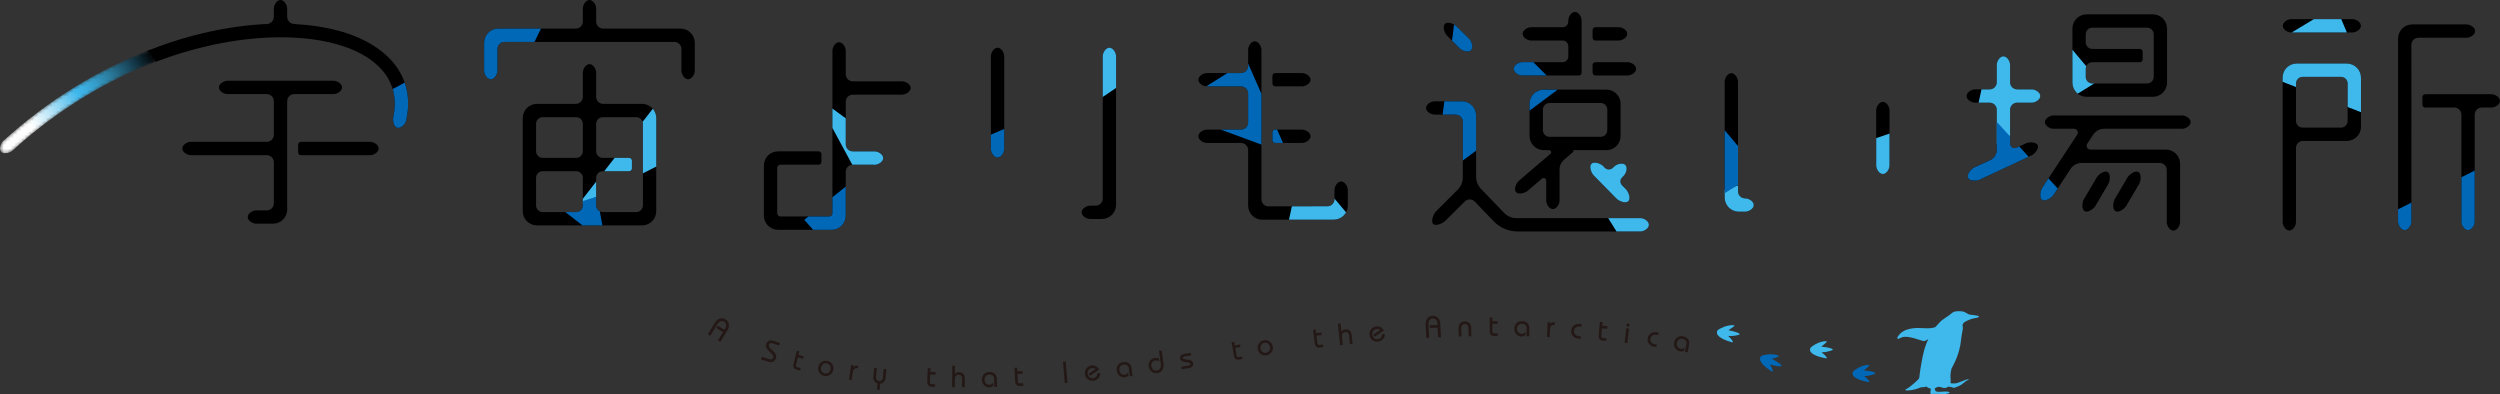 <?xml version="1.0" encoding="utf-8"?>
<!-- Generator: Adobe Illustrator 27.0.1, SVG Export Plug-In . SVG Version: 6.00 Build 0)  -->
<svg version="1.1" id="레이어_1" xmlns="http://www.w3.org/2000/svg" xmlns:xlink="http://www.w3.org/1999/xlink" x="0px"
	 y="0px" viewBox="0 0 720 113.495" enable-background="new 0 0 720 113.495" xml:space="preserve">
<rect x="0" y="0" width="720" height="113.495" fill="#333333" stroke="none"/>
<path d="M285.374,42.913c0,1.056,0.859,2.456,1.924,2.456c1.056,0,1.915-1.4,1.915-2.456V16.208c0-1.057-0.859-2.466-1.915-2.466
	c-1.065,0-1.924,1.409-1.924,2.466V42.913z M319.509,13.742c-1.065,0-1.924,1.409-1.924,2.466v40.981
	c0,1.125-0.91,2.044-2.036,2.044h-1.572c-1.057,0-2.465,0.859-2.465,1.916s1.409,1.915,2.465,1.915h3.376
	c2.25,0,4.071-1.829,4.071-4.071V16.208C321.424,15.151,320.565,13.742,319.509,13.742"/>
<g>
	<defs>
		<path id="SVGID_1_" d="M285.379,16.206v26.705c0,1.056,0.859,2.457,1.916,2.457s1.915-1.4,1.915-2.457V16.206
			c0-1.056-0.859-2.465-1.915-2.465S285.379,15.15,285.379,16.206 M317.59,16.206v40.981c0,1.134-0.919,2.044-2.036,2.044h-1.581
			c-1.048,0-2.457,0.859-2.457,1.916c0,1.056,1.409,1.916,2.457,1.916h3.376c2.251,0,4.08-1.821,4.08-4.071V16.206
			c0-1.056-0.859-2.465-1.924-2.465C318.449,13.741,317.59,15.15,317.59,16.206"/>
	</defs>
	<clipPath id="SVGID_00000067915099014672457070000005909827881808364443_">
		<use xlink:href="#SVGID_1_"  overflow="visible"/>
	</clipPath>
	<polygon clip-path="url(#SVGID_00000067915099014672457070000005909827881808364443_)" fill="#3FB8EC" points="309.603,33.337 
		319,7.431 329.393,19.929 	"/>
	<polygon clip-path="url(#SVGID_00000067915099014672457070000005909827881808364443_)" fill="#0068B7" points="302.851,31.307 
		288.712,54.955 280.878,40.705 	"/>
</g>
<path d="M500.542,23.53c0-1.056-0.859-2.465-1.924-2.465c-1.057,0-1.915,1.409-1.915,2.465v33.361c0,2.251,1.83,4.08,4.08,4.08
	h1.838c1.057,0,2.457-0.859,2.457-1.916c0-1.065-1.4-1.924-2.457-1.924h-0.043c-1.125,0-2.036-0.911-2.036-2.036V23.53z
	 M542.262,29.336c-1.057,0-1.916,1.4-1.916,2.457v15.865c0,1.056,0.859,2.456,1.916,2.456c1.065,0,1.924-1.4,1.924-2.456V31.793
	C544.186,30.736,543.327,29.336,542.262,29.336"/>
<g>
	<defs>
		<path id="SVGID_00000157299980935850995170000008747302119052393123_" d="M540.35,31.796v15.856c0,1.065,0.859,2.465,1.916,2.465
			c1.056,0,1.915-1.4,1.915-2.465V31.796c0-1.065-0.859-2.465-1.915-2.465C541.209,29.331,540.35,30.731,540.35,31.796
			 M496.707,23.533v33.361c0,2.251,1.83,4.071,4.071,4.071h1.847c1.057,0,2.457-0.859,2.457-1.907c0-1.065-1.4-1.924-2.457-1.924
			h-0.043c-1.125,0-2.036-0.911-2.036-2.036V23.533c0-1.057-0.859-2.474-1.924-2.474C497.566,21.059,496.707,22.476,496.707,23.533"
			/>
	</defs>
	<clipPath id="SVGID_00000118392523277089774830000008794742901649090961_">
		<use xlink:href="#SVGID_00000157299980935850995170000008747302119052393123_"  overflow="visible"/>
	</clipPath>
	<polygon clip-path="url(#SVGID_00000118392523277089774830000008794742901649090961_)" fill="#3FB8EC" points="488.989,57.361 
		550.773,36.214 535.441,81.163 	"/>
	<polygon clip-path="url(#SVGID_00000118392523277089774830000008794742901649090961_)" fill="#0068B7" points="486.354,62.05 
		492.702,32.734 506.728,49.424 	"/>
</g>
<path d="M106.594,40.843H86.675c-0.447,0-0.816,0.369-0.816,0.824v2.208c0,0.447,0.369,0.816,0.816,0.816h19.919
	c1.065,0,2.465-0.868,2.465-1.924C109.059,41.71,107.659,40.843,106.594,40.843 M98.511,25.184c0-1.065-1.409-1.924-2.465-1.924
	H65.528c-1.065,0-2.465,0.859-2.465,1.924c0,1.057,1.4,1.916,2.465,1.916h11.295c1.134,0,2.044,0.911,2.044,2.044v9.663
	c0,1.134-0.91,2.036-2.044,2.036H54.971c-1.057,0-2.465,0.867-2.465,1.924c0,1.056,1.409,1.924,2.465,1.924h21.852
	c1.134,0,2.044,0.91,2.044,2.036v11.827c0,1.126-0.91,2.036-2.044,2.036h-3.006c-1.065,0-2.465,0.859-2.465,1.924
	c0,1.057,1.4,1.907,2.465,1.907h4.81c2.251,0,4.08-1.812,4.08-4.071V29.144c0-1.133,0.911-2.044,2.036-2.044h11.304
	C97.103,27.1,98.511,26.241,98.511,25.184 M107.41,13.038c-5.772-3.599-13.632-5.652-22.642-6.116
	c-1.143-0.06-2.062-0.97-2.062-2.113V2.473C82.707,1.409,81.848,0,80.783,0c-1.057,0-1.916,1.409-1.916,2.473V4.81
	c0,1.117-0.859,2.052-1.976,2.104c-5.411,0.24-11.098,0.996-16.913,2.293c-5.892,1.306-11.776,3.144-17.574,5.429l2.491,3.152
	c25.485-9.655,49.003-8.641,60.487-1.495c4.767,2.972,9.826,8.34,7.911,17.342c-0.223,1.048,0.06,2.843,1.082,3.144
	c0.996,0.309,2.354-0.971,2.586-1.984C119.006,25.837,115.656,18.167,107.41,13.038"/>
<g>
	<defs>
		<path id="SVGID_00000016070495362040228170000013024244972115141515_" d="M1.007,40.523c-0.79,0.713-1.409,2.405-0.687,3.187
			c0.713,0.755,2.457,0.386,3.23-0.309c13.408-12.214,27.839-20.555,41.668-25.751c-0.627-1.143-1.297-2.259-2.001-3.35
			C28.089,20.131,13.539,29.133,1.007,40.523"/>
	</defs>
	<clipPath id="SVGID_00000047743555145809767430000007331013281108923568_">
		<use xlink:href="#SVGID_00000016070495362040228170000013024244972115141515_"  overflow="visible"/>
	</clipPath>
	<defs>
		<filter id="Adobe_OpacityMaskFilter" filterUnits="userSpaceOnUse" x="-0.402" y="14.299" width="45.619" height="30.166">
			<feColorMatrix  type="matrix" values="1 0 0 0 0  0 1 0 0 0  0 0 1 0 0  0 0 0 1 0"/>
		</filter>
	</defs>
	
		<mask maskUnits="userSpaceOnUse" x="-0.402" y="14.299" width="45.619" height="30.166" id="SVGID_00000082340691701656441260000010401217974864546996_">
		<g filter="url(#Adobe_OpacityMaskFilter)">
			
				<radialGradient id="SVGID_00000070100969176337265330000008718386992697254333_" cx="71.102" cy="570.61" r="8.589" gradientTransform="matrix(6.309 0 0 -6.309 -450.871 3643.706)" gradientUnits="userSpaceOnUse">
				<stop  offset="0" style="stop-color:#000000"/>
				<stop  offset="0.25" style="stop-color:#000000"/>
				<stop  offset="0.297" style="stop-color:#161616"/>
				<stop  offset="0.394" style="stop-color:#4E4E4E"/>
				<stop  offset="0.532" style="stop-color:#A7A7A7"/>
				<stop  offset="0.55" style="stop-color:#B3B3B3"/>
				<stop  offset="0.645" style="stop-color:#BCBCBC"/>
				<stop  offset="0.804" style="stop-color:#D6D6D6"/>
				<stop  offset="1" style="stop-color:#FFFFFF"/>
			</radialGradient>
			
				<rect x="-0.402" y="14.299" clip-path="url(#SVGID_00000047743555145809767430000007331013281108923568_)" fill="url(#SVGID_00000070100969176337265330000008718386992697254333_)" width="45.619" height="30.166"/>
		</g>
	</mask>
	
		<radialGradient id="SVGID_00000068641854160592657280000000043580430950654125_" cx="71.102" cy="570.61" r="8.589" gradientTransform="matrix(6.309 0 0 -6.309 -450.871 3643.706)" gradientUnits="userSpaceOnUse">
		<stop  offset="0" style="stop-color:#FFFFFF"/>
		<stop  offset="0.25" style="stop-color:#FFFFFF"/>
		<stop  offset="0.294" style="stop-color:#E9F7FD"/>
		<stop  offset="0.385" style="stop-color:#B1E2F7"/>
		<stop  offset="0.515" style="stop-color:#58C1EF"/>
		<stop  offset="0.55" style="stop-color:#3FB8EC"/>
		<stop  offset="0.591" style="stop-color:#3CB0E2"/>
		<stop  offset="0.659" style="stop-color:#359CC8"/>
		<stop  offset="0.747" style="stop-color:#2A7B9D"/>
		<stop  offset="0.85" style="stop-color:#1A4C62"/>
		<stop  offset="0.966" style="stop-color:#061217"/>
		<stop  offset="1" style="stop-color:#000000"/>
	</radialGradient>
	
		<rect x="-0.402" y="14.299" clip-path="url(#SVGID_00000047743555145809767430000007331013281108923568_)" mask="url(#SVGID_00000082340691701656441260000010401217974864546996_)" fill="url(#SVGID_00000068641854160592657280000000043580430950654125_)" width="45.619" height="30.166"/>
</g>
<g>
	<defs>
		<path id="SVGID_00000179618259319496286790000006922282568950603142_" d="M86.678,40.849c-0.455,0-0.816,0.369-0.816,0.816v2.208
			c0,0.447,0.361,0.816,0.816,0.816h19.919c1.065,0,2.465-0.867,2.465-1.924c0-1.056-1.4-1.915-2.465-1.915H86.678z M65.523,23.267
			c-1.057,0-2.457,0.85-2.457,1.915c0,1.057,1.4,1.916,2.457,1.916h11.304c1.125,0,2.044,0.919,2.044,2.044v9.663
			c0,1.134-0.919,2.045-2.044,2.045h-21.86c-1.057,0-2.457,0.859-2.457,1.915c0,1.057,1.4,1.924,2.457,1.924h21.86
			c1.125,0,2.044,0.911,2.044,2.036v11.828c0,1.125-0.919,2.036-2.044,2.036H73.82c-1.065,0-2.465,0.859-2.465,1.924
			c0,1.056,1.4,1.916,2.465,1.916h4.802c2.251,0,4.08-1.821,4.08-4.08V29.142c0-1.125,0.919-2.044,2.044-2.044H96.05
			c1.048,0,2.457-0.859,2.457-1.916c0-1.065-1.409-1.915-2.457-1.915H65.523z M78.871,2.471v2.345c0,1.108-0.868,2.044-1.984,2.096
			c-5.403,0.24-11.098,1.004-16.913,2.293C38.989,13.87,18.126,24.967,1.007,40.523c-0.79,0.713-1.409,2.405-0.687,3.187
			c0.713,0.755,2.457,0.386,3.23-0.309C41.558,8.776,87.709,5.289,105.378,16.292c4.776,2.972,9.826,8.34,7.911,17.351
			c-0.223,1.031,0.069,2.834,1.082,3.135c1.005,0.309,2.362-0.962,2.585-1.976c2.044-8.959-1.306-16.637-9.543-21.766
			c-5.781-3.599-13.64-5.652-22.651-6.116c-1.134-0.06-2.061-0.971-2.061-2.104V2.471c0-1.065-0.85-2.465-1.924-2.465
			C79.721,0.006,78.871,1.406,78.871,2.471"/>
	</defs>
	<clipPath id="SVGID_00000038405344402933631760000001513122298552609442_">
		<use xlink:href="#SVGID_00000179618259319496286790000006922282568950603142_"  overflow="visible"/>
	</clipPath>
	<polygon clip-path="url(#SVGID_00000038405344402933631760000001513122298552609442_)" fill="#0068B7" points="121.38,21.2 
		114.878,44.237 104.527,30.254 	"/>
</g>
<path d="M173.734,8.238c-1.125,0-2.036-0.911-2.036-2.036V2.466c0-1.065-0.859-2.465-1.924-2.465c-1.057,0-1.916,1.4-1.916,2.465
	v3.736c0,1.125-0.91,2.036-2.036,2.036h-22.315c-2.259,0-4.089,1.821-4.089,4.08v8.048c0,1.056,0.868,2.465,1.924,2.465
	s1.915-1.409,1.915-2.465v-6.253c0-1.126,0.919-2.036,2.044-2.036h48.917c1.125,0,2.036,0.91,2.036,2.036v6.244
	c0,1.056,0.859,2.465,1.924,2.465c1.056,0,1.915-1.409,1.915-2.465v-8.04c0-2.259-1.821-4.08-4.08-4.08H173.734z M171.698,20.933
	c0-1.057-0.859-2.466-1.924-2.466c-1.057,0-1.916,1.409-1.916,2.466v6.94c0,1.125-0.91,2.044-2.036,2.044h-11.192
	c-2.25,0-4.08,1.83-4.08,4.071v26.834c0,2.259,1.83,4.089,4.08,4.089h30.287c2.259,0,4.08-1.83,4.08-4.089V33.989
	c0-2.242-1.821-4.071-4.08-4.071h-11.184c-1.125,0-2.036-0.919-2.036-2.044V20.933z M167.859,59.165c0,1.048-0.85,1.907-1.907,1.907
	h-9.655c-1.057,0-1.907-0.859-1.907-1.907v-7.962c0-1.048,0.85-1.898,1.907-1.898h9.655c1.057,0,1.907,0.85,1.907,1.898V59.165z
	 M167.859,43.566c0,1.048-0.85,1.898-1.907,1.898h-9.655c-1.057,0-1.907-0.85-1.907-1.898v-7.911c0-1.048,0.85-1.907,1.907-1.907
	h9.655c1.057,0,1.907,0.859,1.907,1.907V43.566z M183.26,33.748c1.056,0,1.907,0.859,1.907,1.907v23.509
	c0,1.048-0.85,1.907-1.907,1.907h-9.663c-1.048,0-1.898-0.859-1.898-1.907v-7.962c0-1.048,0.85-1.898,1.898-1.898h7.585
	c0.455,0,0.816-0.361,0.816-0.816v-2.207c0-0.447-0.361-0.816-0.816-0.816h-7.585c-1.048,0-1.898-0.85-1.898-1.898v-7.911
	c0-1.048,0.85-1.907,1.898-1.907H183.26z"/>
<g>
	<defs>
		<path id="SVGID_00000161603399266207618080000009466725404345128847_" d="M154.389,59.171v-7.962c0-1.056,0.85-1.907,1.907-1.907
			h9.663c1.048,0,1.898,0.85,1.898,1.907v7.962c0,1.039-0.85,1.898-1.898,1.898h-9.663C155.24,61.069,154.389,60.21,154.389,59.171
			 M154.389,43.564v-7.911c0-1.047,0.85-1.907,1.907-1.907h9.663c1.048,0,1.898,0.859,1.898,1.907v7.911
			c0,1.048-0.85,1.907-1.898,1.907h-9.663C155.24,45.47,154.389,44.612,154.389,43.564 M171.689,43.564v-7.911
			c0-1.047,0.859-1.907,1.915-1.907h9.655c1.048,0,1.907,0.859,1.907,1.907v23.518c0,1.039-0.859,1.898-1.907,1.898h-9.655
			c-1.057,0-1.915-0.859-1.915-1.898v-7.962c0-1.056,0.859-1.907,1.915-1.907h7.576c0.455,0,0.816-0.361,0.816-0.816v-2.208
			c0-0.438-0.361-0.807-0.816-0.807h-7.576C172.548,45.47,171.689,44.612,171.689,43.564 M167.858,20.93v6.94
			c0,1.134-0.911,2.045-2.036,2.045H154.63c-2.25,0-4.071,1.83-4.071,4.071v26.842c0,2.259,1.821,4.08,4.071,4.08h30.287
			c2.251,0,4.089-1.821,4.089-4.08V33.986c0-2.242-1.838-4.071-4.089-4.071h-11.184c-1.125,0-2.044-0.911-2.044-2.045v-6.94
			c0-1.056-0.85-2.465-1.916-2.465C168.717,18.465,167.858,19.874,167.858,20.93 M167.858,2.471v3.736
			c0,1.117-0.911,2.027-2.036,2.027h-22.316c-2.259,0-4.08,1.829-4.08,4.088v8.04c0,1.065,0.859,2.465,1.916,2.465
			s1.915-1.4,1.915-2.465V14.11c0-1.125,0.911-2.036,2.044-2.036h48.917c1.125,0,2.044,0.911,2.044,2.036v6.253
			c0,1.056,0.859,2.457,1.916,2.457s1.915-1.4,1.915-2.457v-8.04c0-2.259-1.821-4.088-4.071-4.088h-22.29
			c-1.125,0-2.044-0.911-2.044-2.027V2.471c0-1.065-0.85-2.465-1.916-2.465C168.717,0.006,167.858,1.406,167.858,2.471"/>
	</defs>
	<clipPath id="SVGID_00000067220428298426854640000017279632526094302653_">
		<use xlink:href="#SVGID_00000161603399266207618080000009466725404345128847_"  overflow="visible"/>
	</clipPath>
	<polygon clip-path="url(#SVGID_00000067220428298426854640000017279632526094302653_)" fill="#3FB8EC" points="166.043,59.575 
		192.602,25.398 201.784,41.52 	"/>
	<polygon clip-path="url(#SVGID_00000067220428298426854640000017279632526094302653_)" fill="#0068B7" points="165.599,-11.951 
		136.437,48.116 117.429,26.711 	"/>
	<polygon clip-path="url(#SVGID_00000067220428298426854640000017279632526094302653_)" fill="#0068B7" points="174.398,70.086 
		161.342,59.925 171.984,56.601 	"/>
</g>
<path d="M259.803,27.255c1.056,0,2.465-0.859,2.465-1.924c0-1.056-1.409-1.907-2.465-1.907h-14.19c-1.125,0-2.036-0.919-2.036-2.044
	v-6.76c0-1.057-0.859-2.457-1.916-2.457c-1.065,0-1.924,1.4-1.924,2.457v46.778c0,0.515-0.421,0.945-0.945,0.945h-14.009
	c-0.524,0-0.945-0.429-0.945-0.945V48.377c0-0.524,0.421-0.945,0.945-0.945h10.977c0.447,0,0.816-0.37,0.816-0.816v-2.208
	c0-0.455-0.369-0.816-0.816-0.816h-11.682c-2.259,0-4.08,1.821-4.08,4.08v14.43c0,2.251,1.821,4.08,4.08,4.08h15.418
	c2.251,0,4.08-1.83,4.08-4.08V49.468c0-1.126,0.911-2.036,2.036-2.036h6.279c1.057,0,2.457-0.859,2.457-1.925
	c0-1.056-1.4-1.915-2.457-1.915h-6.279c-1.125,0-2.036-0.911-2.036-2.036V29.292c0-1.126,0.911-2.036,2.036-2.036H259.803z"/>
<g>
	<defs>
		<path id="SVGID_00000098186694950200707820000004994434180234217653_" d="M239.735,14.625v46.77c0,0.524-0.421,0.945-0.945,0.945
			h-14.001c-0.524,0-0.953-0.42-0.953-0.945V48.374c0-0.515,0.429-0.945,0.953-0.945h10.977c0.447,0,0.807-0.37,0.807-0.807v-2.216
			c0-0.447-0.361-0.807-0.807-0.807h-11.69c-2.259,0-4.08,1.812-4.08,4.071v14.439c0,2.242,1.821,4.08,4.08,4.08h15.418
			c2.25,0,4.08-1.838,4.08-4.08V49.465c0-1.117,0.919-2.036,2.036-2.036h6.279c1.057,0,2.457-0.859,2.457-1.924
			c0-1.048-1.4-1.907-2.457-1.907h-6.279c-1.117,0-2.036-0.911-2.036-2.045V29.296c0-1.125,0.919-2.044,2.036-2.044h14.198
			c1.048,0,2.457-0.859,2.457-1.916c0-1.056-1.409-1.915-2.457-1.915H245.61c-1.117,0-2.036-0.911-2.036-2.036v-6.76
			c0-1.065-0.859-2.456-1.915-2.456C240.594,12.169,239.735,13.561,239.735,14.625"/>
	</defs>
	<clipPath id="SVGID_00000014608911084168812070000004338254221660881838_">
		<use xlink:href="#SVGID_00000098186694950200707820000004994434180234217653_"  overflow="visible"/>
	</clipPath>
	<polygon clip-path="url(#SVGID_00000014608911084168812070000004338254221660881838_)" fill="#0068B7" points="261.119,39.645 
		243.262,76.417 231.631,63.309 	"/>
	<polygon clip-path="url(#SVGID_00000014608911084168812070000004338254221660881838_)" fill="#3FB8EC" points="234.713,27.591 
		265.318,49.993 251.42,58.445 	"/>
</g>
<path d="M377.43,22.956c0-1.065-1.409-1.915-2.465-1.915h-7.696c-0.447,0-0.816,0.361-0.816,0.816v2.199
	c0,0.447,0.369,0.816,0.816,0.816h7.696C376.021,24.872,377.43,24.022,377.43,22.956 M386.243,52.255
	c-1.056,0-1.915,1.409-1.915,2.465v2.654c0,1.125-0.91,2.045-2.036,2.045l-16.964,0.008c-1.142,0.008-2.036-0.893-2.036-2.044
	V14.358c0-1.065-0.859-2.474-1.915-2.474c-1.065,0-1.916,1.409-1.916,2.474v4.647c0,1.117-0.919,2.036-2.044,2.036h-9.827
	c-1.065,0-2.465,0.85-2.465,1.915c0,1.065,1.4,1.916,2.465,1.916h9.827c1.125,0,2.044,0.919,2.044,2.036v8.375
	c0,1.134-0.919,2.045-2.044,2.045h-9.827c-1.065,0-2.465,0.859-2.465,1.915c0,1.065,1.4,1.925,2.465,1.925h9.827
	c1.125,0,2.044,0.91,2.044,2.036v15.985c0,2.251,1.821,4.08,4.071,4.08l20.555-0.009c2.293-0.008,4.08-1.787,4.08-4.089V54.72
	C388.167,53.664,387.308,52.255,386.243,52.255 M377.43,39.242c0-1.056-1.409-1.915-2.465-1.915h-7.696
	c-0.447,0-0.816,0.361-0.816,0.816v2.208c0,0.447,0.369,0.816,0.816,0.816h7.696C376.021,41.167,377.43,40.307,377.43,39.242"/>
<g>
	<defs>
		<path id="SVGID_00000079461317499882546220000001469118449591207824_" d="M367.272,37.327c-0.455,0-0.816,0.361-0.816,0.816v2.207
			c0,0.438,0.361,0.808,0.816,0.808h7.696c1.057,0,2.457-0.851,2.457-1.916c0-1.056-1.4-1.916-2.457-1.916H367.272z M367.272,21.042
			c-0.455,0-0.816,0.361-0.816,0.807v2.216c0,0.438,0.361,0.807,0.816,0.807h7.696c1.057,0,2.457-0.859,2.457-1.915
			c0-1.056-1.4-1.916-2.457-1.916H367.272z M359.464,14.351v4.647c0,1.133-0.928,2.044-2.053,2.044h-9.826
			c-1.057,0-2.457,0.859-2.457,1.916c0,1.056,1.4,1.915,2.457,1.915h9.826c1.125,0,2.053,0.911,2.053,2.045v8.366
			c0,1.134-0.928,2.044-2.053,2.044h-9.826c-1.057,0-2.457,0.859-2.457,1.916c0,1.065,1.4,1.916,2.457,1.916h9.826
			c1.125,0,2.053,0.919,2.053,2.044v15.985c0,2.25,1.821,4.08,4.071,4.08l20.546-0.008c2.293-0.009,4.08-1.787,4.08-4.089v-4.449
			c0-1.056-0.859-2.465-1.916-2.465s-1.915,1.409-1.915,2.465v2.663c0,1.117-0.911,2.027-2.044,2.027l-16.956,0.008
			c-1.142,0.008-2.036-0.885-2.036-2.036V14.351c0-1.056-0.859-2.465-1.915-2.465C360.314,11.886,359.464,13.294,359.464,14.351"/>
	</defs>
	<clipPath id="SVGID_00000099631057964395863030000013006867445088335235_">
		<use xlink:href="#SVGID_00000079461317499882546220000001469118449591207824_"  overflow="visible"/>
	</clipPath>
	<polygon clip-path="url(#SVGID_00000099631057964395863030000013006867445088335235_)" fill="#3FB8EC" points="368.593,75.429 
		374.958,46.035 389.027,62.768 	"/>
	<polygon clip-path="url(#SVGID_00000099631057964395863030000013006867445088335235_)" fill="#0068B7" points="370.963,44.485 
		336.416,31.713 359.126,17.532 	"/>
</g>
<path d="M468.122,47.525c-0.73-0.765-2.448-0.309-3.213,0.42l-0.421,0.395c-0.653,0.627-1.684,0.619-2.319-0.026l-0.429-0.464
	c-0.747-0.756-2.646-1.434-3.402-0.687c-0.747,0.739-0.077,2.62,0.67,3.376l6.554,6.674c0.739,0.756,2.654,1.486,3.41,0.739
	c0.756-0.748,0.069-2.68-0.679-3.436l-1.143-1.151c-0.627-0.636-0.61-1.667,0.034-2.285l0.369-0.361
	C468.328,49.99,468.861,48.298,468.122,47.525 M471.214,19.823c0-1.056-1.409-1.915-2.465-1.915h-9.277
	c-0.447,0-0.807,0.361-0.807,0.807v2.207c0,0.456,0.361,0.816,0.807,0.816h9.277C469.806,21.739,471.214,20.88,471.214,19.823
	 M468.655,9.748c0-1.056-1.4-1.907-2.457-1.907h-6.726c-0.447,0-0.807,0.361-0.807,0.807v2.207c0,0.447,0.361,0.816,0.807,0.816
	h6.726C467.255,11.672,468.655,10.813,468.655,9.748 M444.072,51.45c0.49-0.421,1.237-0.077,1.237,0.567v5.738
	c0,1.065,0.859,2.465,1.924,2.465c1.057,0,1.916-1.4,1.916-2.465v-9.019c0-1.031,0.455-2.019,1.245-2.688l2.654-2.276
	c0.12-0.094,0.137-0.292,0.034-0.421c-0.034-0.035,0-0.103,0.052-0.103h9.517c2.259,0,4.08-1.829,4.08-4.088v-9.26
	c0-2.259-1.821-4.089-4.08-4.089h-18.055c-2.251,0-4.08,1.83-4.08,4.089v9.26c0,2.259,1.83,4.088,4.08,4.088h1.538
	c0.567,0,0.816,0.696,0.387,1.057l-9.053,7.73c-0.799,0.687-1.555,2.474-0.868,3.281c0.687,0.807,2.56,0.326,3.367-0.361
	L444.072,51.45z M446.253,39.399c-1.048,0-1.898-0.841-1.898-1.898v-5.944c0-1.056,0.85-1.898,1.898-1.898h14.74
	c1.057,0,1.907,0.842,1.907,1.898V37.5c0,1.057-0.85,1.898-1.907,1.898H446.253z M455.504,5.9c0-1.057-0.859-2.465-1.915-2.465
	s-1.916,1.408-1.916,2.465v0.3c0,0.911-0.73,1.641-1.632,1.641h-9.062c-1.057,0-2.457,0.85-2.457,1.907
	c0,1.065,1.4,1.924,2.457,1.924h9.062c0.902,0,1.632,0.73,1.632,1.623v2.981c0,0.902-0.73,1.632-1.632,1.632h-11.613
	c-1.057,0-2.465,0.859-2.465,1.915c0,1.056,1.409,1.916,2.465,1.916h16.26c0.455,0,0.816-0.361,0.816-0.816V5.9z M423.654,14.464
	c0.747-0.739,0.258-2.466-0.49-3.221l-3.685-3.659c-0.739-0.756-2.585-1.46-3.341-0.713c-0.756,0.748-0.129,2.663,0.618,3.419
	l3.685,3.659C421.189,14.687,422.898,15.211,423.654,14.464 M436.676,62.822c-1.297,0-2.551-0.532-3.453-1.468l-6.683-6.94
	c-0.911-0.945-1.417-2.208-1.417-3.513V33.258c0-2.259-1.83-4.08-4.08-4.08h-7.877c-1.056,0-2.457,0.859-2.457,1.916
	c0,1.065,1.4,1.916,2.457,1.916h6.081c1.125,0,2.036,0.919,2.036,2.044v16.062c0,1.297-0.515,2.56-1.426,3.487l-6.279,6.253
	c-0.747,0.747-1.572,2.903-0.816,3.65c0.756,0.739,2.8-0.206,3.539-0.954l5.557-5.531c0.79-0.79,2.079-0.782,2.852,0.017
	l5.463,5.677c1.804,1.882,4.312,2.946,6.906,2.946h35.346c1.057,0,2.457-0.859,2.457-1.915c0-1.057-1.4-1.925-2.457-1.925H436.676z"
	/>
<g>
	<defs>
		<path id="SVGID_00000070832137059259412750000012763468900674906780_" d="M458.346,47.163c-0.765,0.739-0.077,2.628,0.661,3.376
			l6.554,6.674c0.747,0.756,2.654,1.486,3.41,0.73c0.747-0.739,0.06-2.672-0.679-3.419l-1.142-1.151
			c-0.627-0.636-0.618-1.675,0.034-2.294l0.369-0.361c0.765-0.73,1.306-2.422,0.567-3.195c-0.73-0.764-2.448-0.309-3.213,0.421
			l-0.421,0.404c-0.653,0.619-1.684,0.61-2.319-0.035l-0.43-0.463c-0.515-0.524-1.589-1.014-2.448-1.014
			C458.913,46.836,458.578,46.931,458.346,47.163 M413.166,29.176c-1.057,0-2.457,0.85-2.457,1.915c0,1.065,1.4,1.924,2.457,1.924
			h6.081c1.125,0,2.044,0.911,2.044,2.036v16.063c0,1.297-0.524,2.559-1.443,3.487l-6.27,6.253c-0.756,0.756-1.563,2.903-0.816,3.65
			c0.756,0.739,2.8-0.206,3.539-0.953l5.557-5.532c0.79-0.79,2.079-0.79,2.852,0.017l5.463,5.686
			c1.812,1.873,4.312,2.946,6.906,2.946h35.337c1.074,0,2.465-0.868,2.465-1.932c0-1.048-1.391-1.916-2.465-1.916h-35.741
			c-1.297,0-2.551-0.524-3.453-1.469l-6.683-6.94c-0.902-0.945-1.417-2.208-1.417-3.513V33.256c0-2.259-1.821-4.08-4.08-4.08
			H413.166z M444.354,37.499v-5.935c0-1.065,0.85-1.916,1.898-1.916h14.74c1.057,0,1.907,0.85,1.907,1.916v5.935
			c0,1.056-0.85,1.898-1.907,1.898h-14.74C445.204,39.398,444.354,38.556,444.354,37.499 M444.595,25.818
			c-2.259,0-4.08,1.821-4.08,4.08v9.26c0,2.259,1.821,4.089,4.08,4.089h1.538c0.558,0,0.816,0.696,0.387,1.056l-9.053,7.731
			c-0.799,0.687-1.546,2.482-0.859,3.281c0.679,0.807,2.551,0.327,3.359-0.361l4.106-3.504c0.49-0.421,1.237-0.078,1.237,0.567
			v5.738c0,1.065,0.868,2.466,1.924,2.466c1.065,0,1.916-1.4,1.916-2.466v-9.019c0-1.022,0.464-2.018,1.237-2.688l2.663-2.267
			c0.12-0.103,0.137-0.301,0.034-0.43c-0.034-0.034,0-0.103,0.052-0.103h9.526c2.25,0,4.071-1.83,4.071-4.089v-9.26
			c0-2.259-1.821-4.08-4.071-4.08H444.595z M459.472,17.898c-0.447,0-0.816,0.378-0.816,0.825v2.199
			c0,0.455,0.369,0.816,0.816,0.816h9.285c1.048,0,2.457-0.85,2.457-1.915c0-1.057-1.409-1.924-2.457-1.924H459.472z M459.472,7.84
			c-0.447,0-0.816,0.361-0.816,0.807v2.208c0,0.447,0.369,0.816,0.816,0.816h6.725c1.048,0,2.457-0.859,2.457-1.915
			c0-1.065-1.409-1.916-2.457-1.916H459.472z M416.138,6.869c-0.756,0.747-0.129,2.663,0.61,3.418l3.693,3.659
			c0.747,0.747,2.457,1.262,3.213,0.515c0.747-0.739,0.258-2.465-0.481-3.221l-3.694-3.65c-0.515-0.533-1.58-1.04-2.431-1.04
			C416.687,6.551,416.361,6.646,416.138,6.869 M451.672,5.907v0.3c0,0.902-0.739,1.632-1.632,1.632h-9.062
			c-1.057,0-2.457,0.85-2.457,1.916c0,1.056,1.4,1.915,2.457,1.915h9.062c0.893,0,1.632,0.73,1.632,1.632v2.972
			c0,0.902-0.739,1.624-1.632,1.624h-11.613c-1.057,0-2.465,0.867-2.465,1.924c0,1.065,1.409,1.915,2.465,1.915h16.26
			c0.455,0,0.816-0.361,0.816-0.816V5.907c0-1.065-0.859-2.474-1.915-2.474S451.672,4.842,451.672,5.907"/>
	</defs>
	<clipPath id="SVGID_00000040556764173536736500000017255509843726950808_">
		<use xlink:href="#SVGID_00000070832137059259412750000012763468900674906780_"  overflow="visible"/>
	</clipPath>
	<polygon clip-path="url(#SVGID_00000040556764173536736500000017255509843726950808_)" fill="#0068B7" points="413.025,52.412 
		420.111,-3.54 449.135,25.424 	"/>
	<polygon clip-path="url(#SVGID_00000040556764173536736500000017255509843726950808_)" fill="#3FB8EC" points="473.617,79.598 
		452.057,45.008 481.536,47.998 	"/>
</g>
<path d="M698.464,27.138c-0.447,0-0.807,0.361-0.807,0.816v2.208c0,0.447,0.361,0.807,0.807,0.807h8.375
	c1.125,0,2.044,0.919,2.044,2.044v30.794c0,1.056,0.859,2.465,1.916,2.465c1.056,0,1.915-1.409,1.915-2.465V33.013
	c0-1.125,0.91-2.044,2.044-2.044h2.774c1.065,0,2.465-0.85,2.465-1.916c0-1.056-1.4-1.915-2.465-1.915H698.464z M679.945,7.434
	c0-1.065-1.409-1.924-2.465-1.924h-17.583c-1.065,0-2.465,0.859-2.465,1.924c0,1.056,1.4,1.915,2.465,1.915h17.583
	C678.537,9.349,679.945,8.49,679.945,7.434 M712.826,8.954c0-1.065-1.4-1.924-2.457-1.924h-15.65c-2.25,0-4.08,1.829-4.08,4.08
	v52.697c0,1.056,0.859,2.465,1.915,2.465c1.065,0,1.924-1.409,1.924-2.465V12.914c0-1.134,0.911-2.045,2.036-2.045h13.855
	C711.426,10.87,712.826,10.011,712.826,8.954 M661.487,18.308c-2.302-0.009-4.08,1.778-4.08,4.071v41.556
	c0,1.056,0.859,2.456,1.924,2.456c1.056,0,1.915-1.4,1.915-2.456V42.625c0-1.125,0.91-2.044,2.036-2.044h12.601
	c2.259,0,4.08-1.812,4.08-4.071V22.38c0-2.242-1.821-4.071-4.08-4.071H661.487z M674.225,22.147c1.048,0,1.898,0.851,1.898,1.907
	v10.797c0,1.048-0.85,1.898-1.898,1.898h-11.081c-1.048,0-1.898-0.85-1.898-1.898V24.055c0-1.056,0.85-1.907,1.898-1.907H674.225z"
	/>
<g>
	<defs>
		<path id="SVGID_00000039126494391384987980000007891301268217119639_" d="M698.466,27.141c-0.447,0-0.816,0.361-0.816,0.807v2.216
			c0,0.447,0.369,0.807,0.816,0.807h8.375c1.125,0,2.044,0.911,2.044,2.044v30.794c0,1.056,0.85,2.465,1.916,2.465
			c1.056,0,1.915-1.409,1.915-2.465V33.015c0-1.133,0.91-2.044,2.044-2.044h2.774c1.056,0,2.465-0.859,2.465-1.924
			c0-1.048-1.409-1.907-2.465-1.907H698.466z M661.248,34.845V24.057c0-1.065,0.85-1.916,1.898-1.916h11.08
			c1.048,0,1.898,0.85,1.898,1.916v10.788c0,1.057-0.85,1.907-1.898,1.907h-11.08C662.098,36.752,661.248,35.902,661.248,34.845
			 M661.488,18.302c-2.31-0.009-4.088,1.778-4.088,4.08v41.556c0,1.056,0.867,2.457,1.933,2.457c1.056,0,1.915-1.4,1.915-2.457
			V42.627c0-1.125,0.91-2.044,2.027-2.044h12.61c2.25,0,4.08-1.821,4.08-4.071v-14.13c0-2.251-1.829-4.08-4.08-4.08H661.488z
			 M694.721,7.032c-2.259,0-4.08,1.83-4.08,4.071v52.705c0,1.056,0.859,2.465,1.915,2.465c1.065,0,1.924-1.409,1.924-2.465V12.916
			c0-1.142,0.911-2.053,2.036-2.053h13.846c1.065,0,2.465-0.859,2.465-1.907c0-1.065-1.4-1.924-2.465-1.924H694.721z M659.891,5.512
			c-1.057,0-2.457,0.85-2.457,1.924c0,1.056,1.4,1.916,2.457,1.916h17.591c1.057,0,2.457-0.859,2.457-1.916
			c0-1.074-1.4-1.924-2.457-1.924H659.891z"/>
	</defs>
	<clipPath id="SVGID_00000175282786318199766690000016323459586139821184_">
		<use xlink:href="#SVGID_00000039126494391384987980000007891301268217119639_"  overflow="visible"/>
	</clipPath>
	<polygon clip-path="url(#SVGID_00000175282786318199766690000016323459586139821184_)" fill="#3FB8EC" points="686.635,34.897 
		644.641,18.621 672.685,1.716 	"/>
	<polygon clip-path="url(#SVGID_00000175282786318199766690000016323459586139821184_)" fill="#0068B7" points="719.647,45.61 
		704.89,93.419 683.966,63.665 	"/>
</g>
<path d="M585.151,25.738h-4.209c-1.125,0-2.036-0.911-2.036-2.036v-5.016c0-1.057-0.859-2.457-1.915-2.457
	c-1.065,0-1.924,1.4-1.924,2.457v5.016c0,1.125-0.91,2.036-2.036,2.036h-4.2c-1.057,0-2.465,0.859-2.465,1.916
	c0,1.065,1.409,1.915,2.465,1.915h4.2c1.125,0,2.036,0.919,2.036,2.045v11.57c0,1.245-0.721,2.388-1.847,2.912l-4.647,2.147
	c-0.962,0.455-2.225,2.027-1.77,2.989c0.447,0.962,2.439,0.936,3.401,0.481l14.869-6.949c0.962-0.455,2.242-2.009,1.787-2.963
	c-0.447-0.954-2.465-0.954-3.419-0.507l-2.688,1.263c-0.859,0.404-1.847-0.223-1.847-1.177v-9.766c0-1.126,0.911-2.045,2.036-2.045
	h4.209c1.056,0,2.465-0.85,2.465-1.915C587.616,26.597,586.207,25.738,585.151,25.738 M600.93,27.877h19.103
	c2.25,0,4.08-1.829,4.08-4.088V8.216c0-2.259-1.829-4.08-4.08-4.08H600.93c-2.251,0-4.071,1.821-4.071,4.08v15.573
	C596.858,26.047,598.679,27.877,600.93,27.877 M600.689,19.829c0-1.057,0.85-1.907,1.907-1.907h13.674
	c0.455,0,0.816-0.361,0.816-0.816v-2.208c0-0.447-0.361-0.807-0.816-0.807h-13.674c-1.057,0-1.907-0.859-1.907-1.907v-2.31
	c0-1.048,0.85-1.898,1.907-1.898h15.779c1.048,0,1.898,0.85,1.898,1.898v12.257c0,1.056-0.85,1.907-1.898,1.907h-15.779
	c-1.057,0-1.907-0.85-1.907-1.907V19.829z M615.875,49.548c-0.91-0.532-2.603,0.636-3.144,1.538l-3.668,6.244
	c-0.541,0.911-0.73,2.955,0.18,3.496c0.91,0.532,2.585-0.636,3.118-1.555l3.685-6.227C616.58,52.125,616.794,50.09,615.875,49.548
	 M607.002,49.548c-0.911-0.532-2.603,0.636-3.135,1.538l-3.685,6.244c-0.533,0.911-0.73,2.955,0.189,3.496
	c0.91,0.532,2.585-0.636,3.126-1.555l3.668-6.227C607.707,52.125,607.921,50.09,607.002,49.548 M628.442,33.245h-37.038
	c-1.065,0-2.465,0.868-2.465,1.925c0,1.056,1.4,1.915,2.465,1.915h5.918c0.876,0,1.4,0.979,0.919,1.701l-10.015,15.212
	c-0.584,0.893-0.962,2.964-0.086,3.548c0.885,0.584,2.706-0.541,3.281-1.434l4.922-7.49c0.696-1.065,1.89-1.701,3.161-1.701h22.487
	c1.125,0,2.036,0.911,2.036,2.036v15.006c0,1.056,0.859,2.457,1.915,2.457c1.065,0,1.924-1.4,1.924-2.457V47.161
	c0-2.259-1.821-4.08-4.08-4.08h-21.748c-0.876,0-1.392-0.97-0.911-1.701l1.709-2.594c0.704-1.065,1.898-1.701,3.169-1.701h22.436
	c1.065,0,2.465-0.859,2.465-1.915C630.907,34.113,629.507,33.245,628.442,33.245"/>
<g>
	<defs>
		<path id="SVGID_00000087386424668603384360000008929359415326303627_" d="M603.861,51.088l-3.668,6.236
			c-0.541,0.911-0.739,2.964,0.172,3.505c0.919,0.533,2.594-0.644,3.135-1.555l3.668-6.227c0.532-0.919,0.756-2.955-0.163-3.496
			c-0.155-0.095-0.344-0.137-0.541-0.137C605.536,49.413,604.308,50.341,603.861,51.088 M612.734,51.088l-3.668,6.236
			c-0.541,0.911-0.739,2.964,0.172,3.505c0.919,0.533,2.594-0.644,3.126-1.555l3.676-6.227c0.541-0.919,0.747-2.955-0.163-3.496
			c-0.163-0.095-0.343-0.137-0.541-0.137C614.409,49.413,613.181,50.341,612.734,51.088 M591.398,33.248
			c-1.057,0-2.457,0.868-2.457,1.915c0,1.057,1.4,1.924,2.457,1.924h5.927c0.867,0,1.4,0.971,0.919,1.692L588.22,53.991
			c-0.584,0.893-0.962,2.964-0.086,3.556c0.893,0.584,2.706-0.541,3.29-1.434l4.913-7.49c0.704-1.065,1.898-1.701,3.17-1.701h22.487
			c1.125,0,2.036,0.911,2.036,2.036v15.006c0,1.056,0.859,2.457,1.915,2.457c1.065,0,1.924-1.4,1.924-2.457V47.163
			c0-2.259-1.83-4.08-4.089-4.08h-21.74c-0.876,0-1.391-0.971-0.919-1.701l1.709-2.602c0.704-1.056,1.907-1.692,3.169-1.692h22.444
			c1.056,0,2.457-0.867,2.457-1.924c0-1.047-1.4-1.915-2.457-1.915H591.398z M575.069,18.68v5.016c0,1.125-0.911,2.044-2.036,2.044
			h-4.209c-1.056,0-2.456,0.85-2.456,1.907c0,1.065,1.4,1.924,2.456,1.924h4.209c1.125,0,2.036,0.92,2.036,2.036v11.578
			c0,1.237-0.722,2.38-1.847,2.912l-4.647,2.147c-0.962,0.456-2.233,2.027-1.778,2.981c0.455,0.97,2.448,0.945,3.401,0.489
			l14.869-6.949c0.962-0.456,2.242-2.01,1.795-2.964c-0.447-0.953-2.465-0.953-3.427-0.515l-2.689,1.263
			c-0.859,0.404-1.838-0.223-1.838-1.169v-9.774c0-1.117,0.91-2.036,2.036-2.036h4.209c1.048,0,2.457-0.859,2.457-1.924
			c0-1.056-1.409-1.907-2.457-1.907h-4.209c-1.125,0-2.036-0.919-2.036-2.044V18.68c0-1.048-0.868-2.457-1.915-2.457
			C575.92,16.223,575.069,17.632,575.069,18.68 M600.692,12.178V9.876c0-1.048,0.85-1.898,1.898-1.898h15.779
			c1.057,0,1.907,0.85,1.907,1.898v12.257c0,1.056-0.85,1.907-1.907,1.907H602.59c-1.048,0-1.898-0.85-1.898-1.907v-2.31
			c0-1.048,0.85-1.907,1.898-1.907h13.683c0.455,0,0.816-0.352,0.816-0.807v-2.207c0-0.456-0.361-0.807-0.816-0.807H602.59
			C601.542,14.093,600.692,13.234,600.692,12.178 M600.932,4.137c-2.25,0-4.071,1.821-4.071,4.08V23.79
			c0,2.259,1.821,4.08,4.071,4.08h19.103c2.25,0,4.071-1.821,4.071-4.08V8.218c0-2.259-1.821-4.08-4.071-4.08H600.932z"/>
	</defs>
	<clipPath id="SVGID_00000119833187377640606890000015450929454174982321_">
		<use xlink:href="#SVGID_00000087386424668603384360000008929359415326303627_"  overflow="visible"/>
	</clipPath>
	<polygon clip-path="url(#SVGID_00000119833187377640606890000015450929454174982321_)" fill="#3FB8EC" points="566.059,47.01 
		577.998,-8.109 604.377,23.277 	"/>
	<polygon clip-path="url(#SVGID_00000119833187377640606890000015450929454174982321_)" fill="#0068B7" points="552.911,89.177 
		571.017,30.675 599.019,61.279 	"/>
</g>
<path fill="#231815" d="M203.862,96.274l2.044-3.358c0.764-1.254,2.01-1.546,3.032-0.927c1.031,0.627,1.34,1.873,0.576,3.127
	l-2.044,3.358l-0.704-0.438l1.46-2.396l-1.898-1.16l0.395-0.67l1.907,1.16l0.206-0.326c0.507-0.834,0.352-1.59-0.301-1.984
	c-0.644-0.395-1.392-0.18-1.89,0.644l-2.07,3.401L203.862,96.274z"/>
<path fill="#231815" d="M219.417,102.767l2.018,0.644c0.696,0.232,1.065,0.069,1.228-0.447c0.395-1.194-2.585-2.113-2.019-3.856
	c0.309-0.962,1.168-1.254,2.096-0.954l1.873,0.601l-0.232,0.739l-1.993-0.635c-0.438-0.146-0.79,0.008-0.936,0.464
	c-0.352,1.09,2.611,2.044,2.027,3.839c-0.309,0.936-1.1,1.383-2.139,1.04l-2.165-0.696L219.417,102.767z"/>
<path fill="#231815" d="M231.274,103.32l-1.477-0.361l-0.533,2.156c-0.094,0.386,0.052,0.558,0.438,0.653l0.911,0.232l-0.18,0.722
	l-1.014-0.258c-0.773-0.18-1.091-0.816-0.885-1.624l0.945-3.822l0.747,0.189l-0.249,1.031l1.477,0.361L231.274,103.32z"/>
<path fill="#231815" d="M238.231,103.923c1.151,0.214,2.001,1.288,1.761,2.577c-0.24,1.28-1.409,1.975-2.568,1.769
	c-1.151-0.214-2.001-1.28-1.761-2.577C235.903,104.413,237.071,103.708,238.231,103.923 M237.561,107.539
	c0.79,0.146,1.469-0.334,1.632-1.194c0.155-0.85-0.309-1.546-1.099-1.692c-0.79-0.154-1.469,0.335-1.632,1.194
	C236.307,106.689,236.771,107.385,237.561,107.539"/>
<path fill="#231815" d="M245.106,105.14l0.73,0.112l-0.06,0.473h0.017c0.318-0.37,0.696-0.473,1.211-0.404l0.18,0.017l-0.103,0.739
	l-0.112-0.017c-0.747-0.095-1.246,0.3-1.409,1.425l-0.275,1.967l-0.764-0.112L245.106,105.14z"/>
<path fill="#231815" d="M252.546,106.055l-0.249,2.534c-0.06,0.576,0.232,1.074,0.885,1.133c0.644,0.069,1.031-0.352,1.082-0.945
	l0.249-2.534l0.773,0.077l-0.241,2.543c-0.103,0.97-0.627,1.486-1.555,1.64l-0.172,1.812l-0.773-0.077l0.18-1.812
	c-0.885-0.327-1.297-0.936-1.203-1.907l0.249-2.543L252.546,106.055z"/>
<path fill="#231815" d="M269.424,107.908l-1.52-0.051l-0.086,2.225c-0.009,0.395,0.172,0.532,0.567,0.549l0.936,0.035l-0.026,0.739
	l-1.039-0.035c-0.799-0.034-1.237-0.575-1.203-1.417l0.137-3.926l0.782,0.026l-0.043,1.056l1.52,0.06L269.424,107.908z"/>
<path fill="#231815" d="M274.222,111.515l0.034-6.193l0.782,0.008l-0.017,2.319c0.249-0.258,0.644-0.456,1.091-0.456
	c0.979,0.009,1.761,0.438,1.752,1.873l-0.017,2.474l-0.782-0.009l0.017-2.473c0.009-0.868-0.472-1.117-1.031-1.117
	c-0.558-0.009-1.031,0.455-1.039,1.108l-0.017,2.474L274.222,111.515z"/>
<path fill="#231815" d="M286.376,111.431l-0.052-2.387c-0.017-0.799-0.696-1.185-1.4-1.168c-0.868,0.017-1.392,0.704-1.374,1.511
	c0.017,0.79,0.61,1.443,1.417,1.426c0.447-0.017,0.807-0.275,1.057-0.619l0.026,0.928c-0.301,0.232-0.601,0.42-1.142,0.429
	c-1.22,0.026-2.104-0.971-2.13-2.208c-0.026-1.219,0.782-2.181,2.147-2.216c1.306-0.026,2.156,0.748,2.173,1.975l0.051,2.311
	L286.376,111.431z"/>
<path fill="#231815" d="M294.558,107.615l-1.512,0.069l0.095,2.224c0.026,0.395,0.215,0.515,0.61,0.498l0.936-0.043l0.034,0.748
	l-1.039,0.043c-0.79,0.043-1.28-0.472-1.314-1.306l-0.189-3.925l0.782-0.035l0.043,1.057l1.52-0.069L294.558,107.615z"/>
<polygon fill="#231815" points="306.651,110.324 306.144,104.157 306.925,104.088 307.424,110.255 "/>
<path fill="#231815" d="M313.893,108.269l-0.378-0.584l1.967-1.374c-0.292-0.232-0.524-0.352-0.996-0.3
	c-0.799,0.077-1.323,0.73-1.237,1.597c0.086,0.859,0.721,1.4,1.529,1.323c0.911-0.094,1.203-0.67,1.28-1.469l0.79,0.026
	c0.026,1.125-0.79,2.052-2.001,2.181c-1.168,0.12-2.276-0.678-2.405-1.975c-0.137-1.306,0.799-2.311,1.967-2.431
	c0.988-0.086,1.701,0.361,2.173,1.142L313.893,108.269z"/>
<path fill="#231815" d="M325.385,108.403l-0.283-2.362c-0.095-0.79-0.807-1.117-1.512-1.04c-0.85,0.103-1.306,0.842-1.211,1.641
	c0.095,0.782,0.747,1.374,1.555,1.271c0.438-0.043,0.765-0.344,0.988-0.705l0.103,0.919c-0.275,0.258-0.55,0.464-1.082,0.533
	c-1.211,0.146-2.19-0.747-2.336-1.984c-0.146-1.202,0.558-2.25,1.915-2.405c1.297-0.164,2.216,0.533,2.362,1.744l0.275,2.293
	L325.385,108.403z"/>
<path fill="#231815" d="M334.558,100.938l0.541,3.908c0.189,1.383-0.558,2.431-1.795,2.603c-1.366,0.189-2.319-0.748-2.491-1.993
	c-0.163-1.168,0.661-2.207,1.735-2.362c0.412-0.06,0.833-0.026,1.228,0.137l0.112,0.799c-0.309-0.155-0.764-0.266-1.108-0.223
	c-0.833,0.12-1.306,0.773-1.185,1.632c0.12,0.867,0.782,1.391,1.606,1.271c0.73-0.103,1.271-0.748,1.108-1.898l-0.524-3.763
	L334.558,100.938z"/>
<path fill="#231815" d="M340.228,105.601l2.147-0.334c0.361-0.06,0.481-0.215,0.438-0.481c-0.12-0.773-2.723-0.069-2.946-1.512
	c-0.12-0.739,0.335-1.211,1.254-1.366l1.804-0.275l0.12,0.73l-1.941,0.3c-0.369,0.06-0.472,0.189-0.438,0.447
	c0.103,0.73,2.714,0.009,2.946,1.512c0.12,0.798-0.378,1.254-1.117,1.374l-2.156,0.335L340.228,105.601z"/>
<path fill="#231815" d="M357.256,99.94l-1.495,0.258l0.387,2.199c0.069,0.395,0.275,0.49,0.661,0.421l0.928-0.163l0.129,0.73
	l-1.031,0.189c-0.782,0.129-1.331-0.309-1.469-1.134l-0.687-3.874l0.764-0.137l0.189,1.039l1.495-0.257L357.256,99.94z"/>
<path fill="#231815" d="M364.054,97.976c1.16-0.18,2.311,0.55,2.517,1.839c0.206,1.288-0.67,2.336-1.83,2.525
	c-1.16,0.18-2.311-0.55-2.517-1.839C362.027,99.213,362.895,98.165,364.054,97.976 M364.63,101.6c0.79-0.12,1.271-0.807,1.142-1.658
	c-0.138-0.859-0.807-1.366-1.598-1.237c-0.799,0.129-1.28,0.816-1.142,1.667C363.169,101.223,363.831,101.729,364.63,101.6"/>
<path fill="#231815" d="M380.66,96.484l-1.512,0.181l0.275,2.207c0.052,0.404,0.258,0.507,0.653,0.456l0.928-0.112l0.094,0.73
	l-1.039,0.137c-0.79,0.103-1.314-0.369-1.409-1.211l-0.498-3.899l0.773-0.094l0.129,1.056l1.512-0.189L380.66,96.484z"/>
<path fill="#231815" d="M385.957,99.386l-0.653-6.15l0.773-0.086l0.241,2.302c0.206-0.284,0.584-0.524,1.031-0.567
	c0.979-0.103,1.795,0.232,1.95,1.658L389.556,99l-0.773,0.086l-0.258-2.457c-0.095-0.868-0.601-1.056-1.143-0.996
	c-0.567,0.051-0.988,0.558-0.91,1.211l0.258,2.457L385.957,99.386z"/>
<path fill="#231815" d="M395.871,96.995l-0.369-0.584l1.976-1.348c-0.284-0.241-0.515-0.361-0.988-0.326
	c-0.799,0.077-1.331,0.721-1.254,1.589c0.077,0.859,0.704,1.409,1.512,1.339c0.91-0.085,1.203-0.653,1.297-1.443l0.79,0.026
	c0.009,1.125-0.816,2.044-2.027,2.156c-1.168,0.103-2.268-0.712-2.379-2.009c-0.12-1.306,0.825-2.294,1.993-2.397
	c0.988-0.077,1.692,0.378,2.156,1.169L395.871,96.995z"/>
<path fill="#231815" d="M410.777,97.323l-0.189-3.917c-0.069-1.468,0.799-2.405,1.993-2.465c1.203-0.06,2.156,0.799,2.225,2.268
	l0.189,3.917l-0.825,0.034l-0.137-2.808l-2.225,0.112l-0.034-0.782l2.225-0.103l-0.017-0.386c-0.052-0.971-0.601-1.512-1.357-1.469
	c-0.764,0.035-1.254,0.619-1.211,1.589l0.198,3.969L410.777,97.323z"/>
<path fill="#231815" d="M420.134,96.929l-0.06-2.473c-0.034-1.117,0.722-1.881,1.761-1.907c1.031-0.026,1.83,0.696,1.864,1.812
	l0.06,2.473l-0.773,0.017l-0.069-2.474c-0.017-0.653-0.507-1.099-1.065-1.09c-0.558,0.017-1.022,0.498-1.005,1.151l0.069,2.474
	L420.134,96.929z"/>
<path fill="#231815" d="M431.324,93.254l-1.52,0.009l0.017,2.224c0,0.404,0.18,0.524,0.584,0.524h0.936v0.739l-1.039,0.008
	c-0.799,0-1.263-0.524-1.263-1.366l-0.026-3.934h0.782l0.009,1.056l1.52-0.008V93.254z"/>
<path fill="#231815" d="M439.632,96.844l0.043-2.387c0.009-0.799-0.653-1.22-1.357-1.228c-0.859-0.017-1.409,0.653-1.426,1.46
	c-0.017,0.79,0.55,1.46,1.357,1.477c0.447,0,0.816-0.232,1.082-0.576l-0.017,0.928c-0.309,0.223-0.61,0.395-1.151,0.386
	c-1.22-0.026-2.07-1.048-2.044-2.293c0.017-1.211,0.868-2.156,2.233-2.131c1.306,0.026,2.122,0.842,2.096,2.053l-0.043,2.319
	L439.632,96.844z"/>
<path fill="#231815" d="M445.71,92.793l0.739,0.035l-0.026,0.49h0.017c0.292-0.404,0.661-0.55,1.177-0.533l0.18,0.008l-0.034,0.748
	l-0.112-0.008c-0.756-0.035-1.22,0.412-1.263,1.554l-0.086,1.975l-0.773-0.034L445.71,92.793z"/>
<path fill="#231815" d="M455.461,94.076l-0.601-0.042c-0.73-0.052-1.486,0.377-1.546,1.288c-0.06,0.893,0.636,1.418,1.366,1.46
	l0.601,0.043l-0.052,0.739l-0.739-0.051c-0.988-0.06-2.07-0.893-1.984-2.251c0.094-1.366,1.28-2.044,2.259-1.975l0.739,0.051
	L455.461,94.076z"/>
<path fill="#231815" d="M462.889,94.697l-1.512-0.146l-0.206,2.216c-0.034,0.404,0.137,0.55,0.533,0.593l0.936,0.077l-0.069,0.739
	l-1.039-0.086c-0.79-0.077-1.203-0.653-1.125-1.486l0.361-3.908l0.773,0.06l-0.094,1.056l1.512,0.146L462.889,94.697z"/>
<path fill="#231815" d="M467.893,98.737l0.49-4.209l0.773,0.086l-0.49,4.218L467.893,98.737z M468.932,93.171
	c0.301,0.035,0.438,0.275,0.412,0.524c-0.034,0.232-0.223,0.438-0.524,0.404c-0.292-0.035-0.438-0.284-0.412-0.515
	C468.442,93.343,468.631,93.128,468.932,93.171"/>
<path fill="#231815" d="M477.559,96.501l-0.593-0.085c-0.722-0.103-1.512,0.266-1.641,1.151c-0.129,0.893,0.515,1.469,1.246,1.581
	l0.593,0.077l-0.112,0.73l-0.73-0.094c-0.979-0.146-1.993-1.057-1.804-2.414c0.198-1.34,1.434-1.924,2.414-1.787l0.739,0.103
	L477.559,96.501z"/>
<path fill="#231815" d="M485.273,101.349l0.429-2.344c0.137-0.782-0.447-1.306-1.142-1.426c-0.85-0.155-1.495,0.412-1.641,1.203
	c-0.146,0.782,0.309,1.537,1.099,1.675c0.438,0.085,0.842-0.095,1.16-0.378l-0.163,0.902c-0.344,0.18-0.67,0.292-1.203,0.189
	c-1.203-0.214-1.872-1.357-1.649-2.577c0.223-1.194,1.203-1.993,2.543-1.744c1.288,0.232,1.967,1.16,1.744,2.362l-0.412,2.285
	L485.273,101.349z"/>
<path fill="#0068B7" d="M510.588,106.81c0.034,0.155-0.138,0.266-0.275,0.181c-0.962-0.593-3.53-2.319-3.444-3.728
	c0,0,0.094-0.662,0.593-0.85c0.455-0.163,2.749-0.773,4.733,0c0.137,0.06,0.137,0.266-0.009,0.309
	c-0.464,0.18-1.245,0.463-1.752,0.575c-0.06,0.009-0.069,0.103-0.017,0.121c0.524,0.275,2.019,1.074,2.585,1.752
	c0.12,0.129-0.017,0.335-0.197,0.327c-0.679-0.035-2.027-0.146-2.929-0.558c-0.06-0.026-0.103,0.034-0.077,0.077
	C509.995,105.324,510.39,106.012,510.588,106.81"/>
<path fill="#0068B7" d="M538.357,109.762c0.094,0.129-0.026,0.301-0.181,0.275c-1.108-0.18-4.149-0.807-4.595-2.156
	c0,0-0.172-0.653,0.223-1.005c0.361-0.326,2.251-1.752,4.372-1.786c0.163,0,0.232,0.197,0.12,0.292
	c-0.369,0.335-0.988,0.893-1.409,1.185c-0.051,0.034-0.026,0.12,0.034,0.128c0.584,0.043,2.268,0.223,3.049,0.636
	c0.163,0.086,0.112,0.318-0.06,0.378c-0.636,0.223-1.933,0.627-2.929,0.592c-0.052-0.008-0.077,0.069-0.034,0.103
	C537.249,108.611,537.867,109.101,538.357,109.762"/>
<path fill="#3FB8EC" d="M526.094,102.926c0.094,0.138-0.026,0.301-0.181,0.275c-1.108-0.189-4.149-0.825-4.595-2.173
	c0,0-0.154-0.653,0.232-0.997c0.361-0.335,2.259-1.752,4.381-1.778c0.163,0,0.223,0.197,0.112,0.292
	c-0.361,0.335-0.979,0.884-1.4,1.176c-0.06,0.035-0.034,0.129,0.026,0.129c0.584,0.051,2.268,0.241,3.049,0.644
	c0.163,0.086,0.112,0.318-0.06,0.386c-0.636,0.215-1.933,0.619-2.929,0.576c-0.06,0-0.077,0.069-0.034,0.103
	C524.994,101.775,525.612,102.265,526.094,102.926"/>
<path fill="#3FB8EC" d="M499.055,98.33c0.086,0.138-0.052,0.301-0.206,0.258c-1.091-0.292-4.054-1.211-4.372-2.586
	c0,0-0.095-0.67,0.318-0.988c0.404-0.292,2.422-1.52,4.544-1.348c0.146,0.008,0.206,0.206,0.077,0.3
	c-0.395,0.292-1.065,0.791-1.512,1.04c-0.052,0.026-0.043,0.12,0.017,0.129c0.576,0.112,2.233,0.447,2.981,0.919
	c0.155,0.103,0.077,0.335-0.103,0.378c-0.653,0.171-1.984,0.447-2.972,0.309c-0.052-0.008-0.077,0.06-0.034,0.103
	C498.067,97.075,498.642,97.625,499.055,98.33"/>
<path fill="#3FB8EC" d="M568.609,90.771c-1.589-0.146-1.452-0.189-1.787-0.334c-0.344-0.146-0.962-0.628-1.589-0.739
	c-0.627-0.111-2.07-0.171-2.723,0.223c0,0-0.593,0.37-0.936,0.679c-0.335,0.318-0.395,0.318-1.417,1.005
	c-1.022,0.678-1.048,0.73-1.563,1.271c-0.507,0.541-0.447,0.515-0.962,1.047c-0.129,0.146-0.223,0.241-0.292,0.309v-0.008
	c-0.928,0.361-2.182,0.361-3.547,0.284c-1.323-0.078-5.66-0.395-7.292,2.568c-0.103,0.189-0.12,0.438,0.077,0.507
	c0.172,0.06,0.421-0.12,0.953-0.352c1.039-0.463,2.603-0.137,3.711,0.172c0,0,1.366,0.404,2.139,0.653
	c0.885,0.284,0.764,0.266,1.89-0.326l0.086-0.043c-0.3,0.575-1.065,2.216-1.58,4.767c-0.653,3.204-0.876,4.947-0.962,5.755
	c0,0,0.052,0.687-0.429,1.142c-0.163,0.163-0.541,0.524-1.022,0.945c-0.61,0.55-1.649,1.426-2.482,1.821
	c-0.146,0.069-0.129,0.3,0.034,0.309c0.773,0.06,2.242,0.008,4.269-0.868c0,0,1.22-0.052,1.649-0.223c0,0,0.447,0.481,0.988,0.506
	l0.232,0.146c0,0,0.051,0.395-0.06,0.653c0,0-0.232,0.653,0.172,0.825c0,0,1.555-0.086,2.8,0c1.254,0.077,1.881,0.026,2.525-0.369
	c0,0,0.146-0.344-1.134-0.344c-1.271,0-2.748,0.344-3.006-0.284l-0.172-0.627c0,0,0.49-0.163,0.661-0.335
	c0.163-0.171,1.014-0.094,1.417,0.086c0.395,0.164,1.125,0.335,1.864-0.257l1.194,0.223c0,0,0.283,0.318,0.962-0.026
	c0.678-0.344,1.305-0.395,2.182-1.194c0.885-0.79,1.305-0.902,1.563-0.902c0,0,0.06-0.455-1.194,0.06
	c-1.246,0.498-2.293,0.902-2.749,0.927c-0.455,0.035-1.245,0-1.331-0.112c0,0,0.112-0.567,0-1.503
	c-0.112-0.936,0.198-2.328,0.283-2.637c0.086-0.309,2.268-3.573,2.749-8.22c0,0,0.146-1.504,0.318-2.217
	c0.163-0.712,0.284-1.133,0.138-1.872c-0.138-0.739,0.653-1.16,0.902-1.306c0.266-0.137,1.4-0.678,2.079-0.824
	c0.679-0.129,1.443-0.223,1.701-0.473C569.915,91.261,570.198,90.918,568.609,90.771"/>
</svg>
